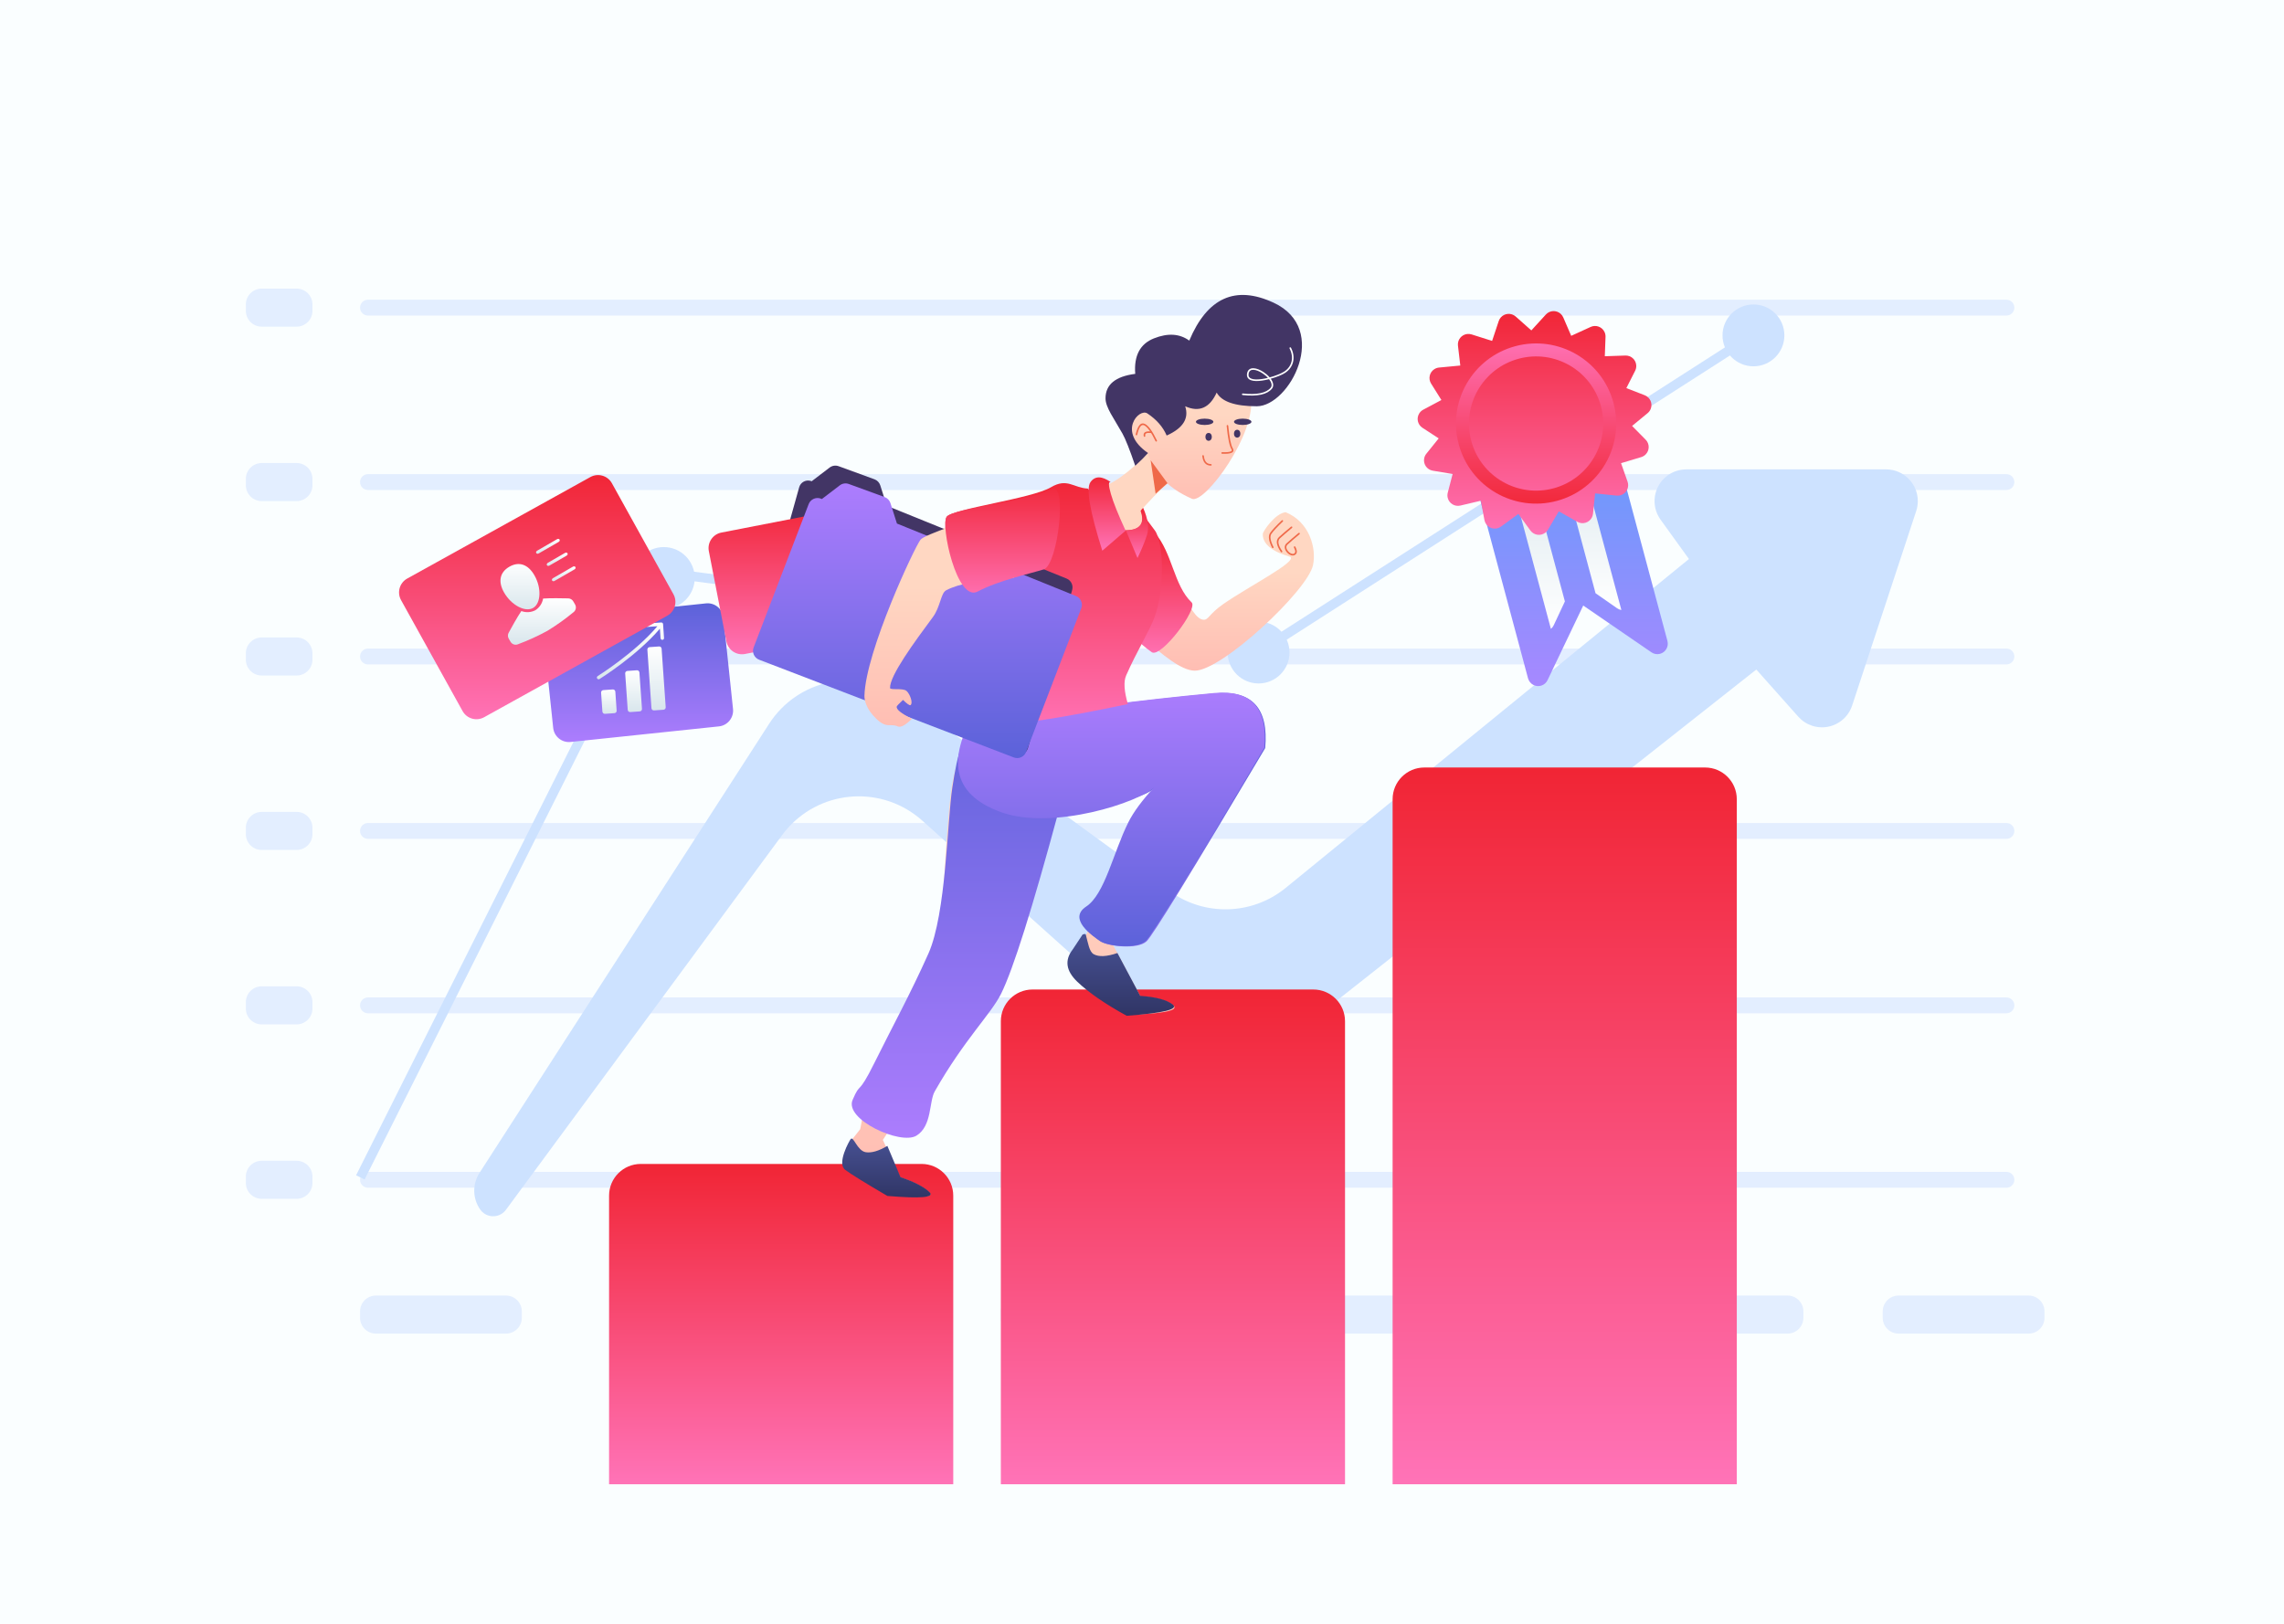 <?xml version="1.0" encoding="UTF-8"?>
<svg width="1440px" height="1024px" viewBox="0 0 1440 1024" version="1.1" xmlns="http://www.w3.org/2000/svg" xmlns:xlink="http://www.w3.org/1999/xlink">
    <title>1-Climb the chart</title>
    <defs>
        <linearGradient x1="50%" y1="0%" x2="50%" y2="100%" id="linearGradient-1">
            <stop stop-color="#F12535" offset="0%"></stop>
            <stop stop-color="#FF73B7" offset="100%"></stop>
        </linearGradient>
        <linearGradient x1="50%" y1="0%" x2="50%" y2="100%" id="linearGradient-2">
            <stop stop-color="#F12535" offset="0%"></stop>
            <stop stop-color="#FF73B7" offset="100%"></stop>
        </linearGradient>
        <linearGradient x1="50%" y1="0%" x2="50%" y2="100%" id="linearGradient-3">
            <stop stop-color="#F12535" offset="0%"></stop>
            <stop stop-color="#FF73B7" offset="100%"></stop>
        </linearGradient>
        <linearGradient x1="50%" y1="0%" x2="50%" y2="100%" id="linearGradient-4">
            <stop stop-color="#649CFB" offset="0%"></stop>
            <stop stop-color="#A788FF" offset="100%"></stop>
        </linearGradient>
        <linearGradient x1="50%" y1="100%" x2="50%" y2="3.061617e-15%" id="linearGradient-5">
            <stop stop-color="#FFFFFF" offset="0%"></stop>
            <stop stop-color="#D8E6EC" offset="100%"></stop>
        </linearGradient>
        <linearGradient x1="50%" y1="100%" x2="50%" y2="3.061617e-15%" id="linearGradient-6">
            <stop stop-color="#FFFFFF" offset="0%"></stop>
            <stop stop-color="#D8E6EC" offset="100%"></stop>
        </linearGradient>
        <linearGradient x1="50%" y1="0%" x2="50%" y2="100%" id="linearGradient-7">
            <stop stop-color="#F12535" offset="0%"></stop>
            <stop stop-color="#FF73B7" offset="100%"></stop>
        </linearGradient>
        <linearGradient x1="50%" y1="100%" x2="50%" y2="3.061617e-15%" id="linearGradient-8">
            <stop stop-color="#F12535" offset="0%"></stop>
            <stop stop-color="#FF73B7" offset="100%"></stop>
        </linearGradient>
        <linearGradient x1="50%" y1="37.659%" x2="50%" y2="160.35%" id="linearGradient-9">
            <stop stop-color="#FFD7C2" offset="0%"></stop>
            <stop stop-color="#FFA5A5" offset="100%"></stop>
        </linearGradient>
        <linearGradient x1="50%" y1="37.659%" x2="50%" y2="160.35%" id="linearGradient-10">
            <stop stop-color="#FFD7C2" offset="0%"></stop>
            <stop stop-color="#FFA5A5" offset="100%"></stop>
        </linearGradient>
        <linearGradient x1="50%" y1="0%" x2="50%" y2="100%" id="linearGradient-11">
            <stop stop-color="#485295" offset="0%"></stop>
            <stop stop-color="#303565" offset="100%"></stop>
        </linearGradient>
        <linearGradient x1="50%" y1="0%" x2="50%" y2="100%" id="linearGradient-12">
            <stop stop-color="#485295" offset="0%"></stop>
            <stop stop-color="#303565" offset="100%"></stop>
        </linearGradient>
        <linearGradient x1="50%" y1="100%" x2="50%" y2="3.061617e-15%" id="linearGradient-13">
            <stop stop-color="#AD7DFE" offset="0%"></stop>
            <stop stop-color="#5B62D9" offset="100%"></stop>
        </linearGradient>
        <linearGradient x1="50%" y1="0%" x2="50%" y2="100%" id="linearGradient-14">
            <stop stop-color="#AD7DFE" offset="0%"></stop>
            <stop stop-color="#5B62D9" offset="100%"></stop>
        </linearGradient>
        <linearGradient x1="50%" y1="37.659%" x2="50%" y2="160.35%" id="linearGradient-15">
            <stop stop-color="#FFD7C2" offset="0%"></stop>
            <stop stop-color="#FFA5A5" offset="100%"></stop>
        </linearGradient>
        <linearGradient x1="50%" y1="0%" x2="50%" y2="100%" id="linearGradient-16">
            <stop stop-color="#F12535" offset="0%"></stop>
            <stop stop-color="#FF73B7" offset="100%"></stop>
        </linearGradient>
        <linearGradient x1="50%" y1="0%" x2="50%" y2="100%" id="linearGradient-17">
            <stop stop-color="#F12535" offset="0%"></stop>
            <stop stop-color="#FF73B7" offset="100%"></stop>
        </linearGradient>
        <linearGradient x1="50%" y1="100%" x2="50%" y2="3.061617e-15%" id="linearGradient-18">
            <stop stop-color="#AD7DFE" offset="0%"></stop>
            <stop stop-color="#5B62D9" offset="100%"></stop>
        </linearGradient>
        <linearGradient x1="50%" y1="0%" x2="50%" y2="100%" id="linearGradient-19">
            <stop stop-color="#FFFFFF" offset="0%"></stop>
            <stop stop-color="#D8E6EC" offset="100%"></stop>
        </linearGradient>
        <linearGradient x1="50%" y1="0%" x2="50%" y2="100%" id="linearGradient-20">
            <stop stop-color="#FFFFFF" offset="0%"></stop>
            <stop stop-color="#D8E6EC" offset="100%"></stop>
        </linearGradient>
        <linearGradient x1="50%" y1="0%" x2="50%" y2="100%" id="linearGradient-21">
            <stop stop-color="#FFFFFF" offset="0%"></stop>
            <stop stop-color="#D8E6EC" offset="100%"></stop>
        </linearGradient>
        <linearGradient x1="50%" y1="0%" x2="50%" y2="100%" id="linearGradient-22">
            <stop stop-color="#FFFFFF" offset="0%"></stop>
            <stop stop-color="#D8E6EC" offset="100%"></stop>
        </linearGradient>
        <linearGradient x1="50%" y1="0%" x2="50%" y2="100%" id="linearGradient-23">
            <stop stop-color="#F12535" offset="0%"></stop>
            <stop stop-color="#FF73B7" offset="100%"></stop>
        </linearGradient>
        <linearGradient x1="50%" y1="0%" x2="50%" y2="100%" id="linearGradient-24">
            <stop stop-color="#FFFFFF" offset="0%"></stop>
            <stop stop-color="#D8E6EC" offset="100%"></stop>
        </linearGradient>
        <linearGradient x1="50%" y1="0%" x2="50%" y2="100%" id="linearGradient-25">
            <stop stop-color="#FFFFFF" offset="0%"></stop>
            <stop stop-color="#D8E6EC" offset="100%"></stop>
        </linearGradient>
        <linearGradient x1="50%" y1="0%" x2="50%" y2="100%" id="linearGradient-26">
            <stop stop-color="#FFFFFF" offset="0%"></stop>
            <stop stop-color="#D8E6EC" offset="100%"></stop>
        </linearGradient>
        <linearGradient x1="50%" y1="0%" x2="50%" y2="100%" id="linearGradient-27">
            <stop stop-color="#FFFFFF" offset="0%"></stop>
            <stop stop-color="#D8E6EC" offset="100%"></stop>
        </linearGradient>
        <linearGradient x1="50%" y1="0%" x2="50%" y2="100%" id="linearGradient-28">
            <stop stop-color="#F12535" offset="0%"></stop>
            <stop stop-color="#FF73B7" offset="100%"></stop>
        </linearGradient>
        <linearGradient x1="50%" y1="0%" x2="50%" y2="100%" id="linearGradient-29">
            <stop stop-color="#AD7DFE" offset="0%"></stop>
            <stop stop-color="#5B62D9" offset="100%"></stop>
        </linearGradient>
        <linearGradient x1="50%" y1="37.659%" x2="50%" y2="160.35%" id="linearGradient-30">
            <stop stop-color="#FFD7C2" offset="0%"></stop>
            <stop stop-color="#FFA5A5" offset="100%"></stop>
        </linearGradient>
        <linearGradient x1="50%" y1="0%" x2="50%" y2="100%" id="linearGradient-31">
            <stop stop-color="#F12535" offset="0%"></stop>
            <stop stop-color="#FF73B7" offset="100%"></stop>
        </linearGradient>
        <linearGradient x1="50%" y1="0%" x2="50%" y2="100%" id="linearGradient-32">
            <stop stop-color="#F12535" offset="0%"></stop>
            <stop stop-color="#FF73B7" offset="100%"></stop>
        </linearGradient>
        <linearGradient x1="50%" y1="0%" x2="50%" y2="100%" id="linearGradient-33">
            <stop stop-color="#F12535" offset="0%"></stop>
            <stop stop-color="#FF73B7" offset="100%"></stop>
        </linearGradient>
    </defs>
    <g id="1-Climb-the-chart" stroke="none" stroke-width="1" fill="none" fill-rule="evenodd">
        <rect fill="#FAFEFF" x="0" y="0" width="1440" height="1024"></rect>
        <g id="Chart_BG" transform="translate(155, 182)">
            <path d="M77,7 L1110,7 C1112.761,7 1115,9.239 1115,12 C1115,14.761 1112.761,17 1110,17 L77,17 C74.239,17 72,14.761 72,12 C72,9.239 74.239,7 77,7 Z" id="Shape" fill="#E3EEFF" fill-rule="nonzero"></path>
            <path d="M77,117 L1110,117 C1112.761,117 1115,119.239 1115,122 C1115,124.761 1112.761,127 1110,127 L77,127 C74.239,127 72,124.761 72,122 C72,119.239 74.239,117 77,117 Z" id="Shape" fill="#E3EEFF" fill-rule="nonzero"></path>
            <path d="M77,227 L1110,227 C1112.761,227 1115,229.239 1115,232 C1115,234.761 1112.761,237 1110,237 L77,237 C74.239,237 72,234.761 72,232 C72,229.239 74.239,227 77,227 Z" id="Shape" fill="#E3EEFF" fill-rule="nonzero"></path>
            <path d="M77,337 L1110,337 C1112.761,337 1115,339.239 1115,342 C1115,344.761 1112.761,347 1110,347 L77,347 C74.239,347 72,344.761 72,342 C72,339.239 74.239,337 77,337 Z" id="Shape" fill="#E3EEFF" fill-rule="nonzero"></path>
            <path d="M77,447 L1110,447 C1112.761,447 1115,449.239 1115,452 C1115,454.761 1112.761,457 1110,457 L77,457 C74.239,457 72,454.761 72,452 C72,449.239 74.239,447 77,447 Z" id="Shape" fill="#E3EEFF" fill-rule="nonzero"></path>
            <path d="M77,557 L1110,557 C1112.761,557 1115,559.239 1115,562 C1115,564.761 1112.761,567 1110,567 L77,567 C74.239,567 72,564.761 72,562 C72,559.239 74.239,557 77,557 Z" id="Shape" fill="#E3EEFF" fill-rule="nonzero"></path>
            <path d="M338.126,344.593 L163.978,580.93 C160.703,585.374 154.446,586.322 150.002,583.047 C149.129,582.404 148.367,581.623 147.745,580.736 C142.918,573.847 142.743,564.722 147.301,557.653 L329.911,274.437 C347.868,246.587 385.002,238.567 412.852,256.524 C413.813,257.144 414.757,257.791 415.681,258.465 L582.308,379.926 C604.346,395.991 634.446,395.172 655.579,377.933 L909.832,170.521 L891.932,145.698 C885.472,136.739 887.497,124.239 896.456,117.778 C899.862,115.322 903.955,114 908.154,114 L1034.12,114 C1045.166,114 1054.12,122.954 1054.12,134 C1054.12,136.125 1053.782,138.237 1053.117,140.256 L1012.721,262.926 C1009.266,273.417 997.96,279.121 987.468,275.666 C984.122,274.564 981.126,272.598 978.784,269.966 L952.316,240.225 L655.802,474.27 C632.898,492.349 600.307,491.329 578.579,471.852 L426.478,335.508 C401.803,313.39 363.87,315.462 341.751,340.137 C340.472,341.564 339.263,343.051 338.126,344.593 Z" id="Shape" fill="#CDE2FF"></path>
            <path d="M10,0 L32,0 C37.523,0 42,4.477 42,10 L42,14 C42,19.523 37.523,24 32,24 L10,24 C4.477,24 0,19.523 0,14 L0,10 C0,4.477 4.477,0 10,0 Z" id="Shape" fill="#E3EEFF" fill-rule="nonzero"></path>
            <path d="M10,110 L32,110 C37.523,110 42,114.477 42,120 L42,124 C42,129.523 37.523,134 32,134 L10,134 C4.477,134 0,129.523 0,124 L0,120 C0,114.477 4.477,110 10,110 Z" id="Shape" fill="#E3EEFF" fill-rule="nonzero"></path>
            <path d="M10,220 L32,220 C37.523,220 42,224.477 42,230 L42,234 C42,239.523 37.523,244 32,244 L10,244 C4.477,244 0,239.523 0,234 L0,230 C0,224.477 4.477,220 10,220 Z" id="Shape" fill="#E3EEFF" fill-rule="nonzero"></path>
            <path d="M10,330 L32,330 C37.523,330 42,334.477 42,340 L42,344 C42,349.523 37.523,354 32,354 L10,354 C4.477,354 0,349.523 0,344 L0,340 C0,334.477 4.477,330 10,330 Z" id="Shape" fill="#E3EEFF" fill-rule="nonzero"></path>
            <path d="M10,440 L32,440 C37.523,440 42,444.477 42,450 L42,454 C42,459.523 37.523,464 32,464 L10,464 C4.477,464 0,459.523 0,454 L0,450 C0,444.477 4.477,440 10,440 Z" id="Shape" fill="#E3EEFF" fill-rule="nonzero"></path>
            <path d="M10,550 L32,550 C37.523,550 42,554.477 42,560 L42,564 C42,569.523 37.523,574 32,574 L10,574 C4.477,574 0,569.523 0,564 L0,560 C0,554.477 4.477,550 10,550 Z" id="Shape" fill="#E3EEFF" fill-rule="nonzero"></path>
            <path d="M82,635 L164,635 C169.523,635 174,639.477 174,645 L174,649 C174,654.523 169.523,659 164,659 L82,659 C76.477,659 72,654.523 72,649 L72,645 C72,639.477 76.477,635 82,635 Z" id="Shape" fill="#E3EEFF" fill-rule="nonzero"></path>
            <circle id="Shape" fill="#CDE2FF" cx="263.5" cy="182.5" r="19.5"></circle>
            <circle id="Shape" fill="#CDE2FF" cx="950.5" cy="29.5" r="19.5"></circle>
            <circle id="Shape" fill="#CDE2FF" cx="638.5" cy="229.5" r="19.5"></circle>
            <path d="M284,635 L366,635 C371.523,635 376,639.477 376,645 L376,649 C376,654.523 371.523,659 366,659 L284,659 C278.477,659 274,654.523 274,649 L274,645 C274,639.477 278.477,635 284,635 Z" id="Shape" fill="#E3EEFF" fill-rule="nonzero"></path>
            <path d="M486,635 L568,635 C573.523,635 578,639.477 578,645 L578,649 C578,654.523 573.523,659 568,659 L486,659 C480.477,659 476,654.523 476,649 L476,645 C476,639.477 480.477,635 486,635 Z" id="Shape" fill="#E3EEFF" fill-rule="nonzero"></path>
            <path d="M688,635 L770,635 C775.523,635 780,639.477 780,645 L780,649 C780,654.523 775.523,659 770,659 L688,659 C682.477,659 678,654.523 678,649 L678,645 C678,639.477 682.477,635 688,635 Z" id="Shape" fill="#E3EEFF" fill-rule="nonzero"></path>
            <path d="M890,635 L972,635 C977.523,635 982,639.477 982,645 L982,649 C982,654.523 977.523,659 972,659 L890,659 C884.477,659 880,654.523 880,649 L880,645 C880,639.477 884.477,635 890,635 Z" id="Shape" fill="#E3EEFF" fill-rule="nonzero"></path>
            <path d="M1042,635 L1124,635 C1129.523,635 1134,639.477 1134,645 L1134,649 C1134,654.523 1129.523,659 1124,659 L1042,659 C1036.477,659 1032,654.523 1032,649 L1032,645 C1032,639.477 1036.477,635 1042,635 Z" id="Shape" fill="#E3EEFF" fill-rule="nonzero"></path>
            <polygon id="Path" fill="#CDE2FF" fill-rule="nonzero" points="265.223 182.256 74.865 561.844 69.502 559.154 261.776 175.744 638.125 225.881 949.04 26.475 952.279 31.525 639.512 232.119"></polygon>
        </g>
        <g id="Bar-Chart" transform="translate(384, 484)">
            <path d="M20,250 L197,250 C208.046,250 217,258.954 217,270 L217,452 L0,452 L0,270 C0,258.954 8.954,250 20,250 Z" id="Shape" fill="url(#linearGradient-1)"></path>
            <path d="M514,0 L691,0 C702.046,0 711,8.954 711,20 L711,452 L494,452 L494,20 C494,8.954 502.954,0 514,0 Z" id="Shape" fill="url(#linearGradient-2)"></path>
            <path d="M267,140 L444,140 C455.046,140 464,148.954 464,160 L464,452 L247,452 L247,160 C247,148.954 255.954,140 267,140 Z" id="Shape" fill="url(#linearGradient-3)"></path>
        </g>
        <g id="Medals" transform="translate(893, 196)">
            <path d="M36.116,103.889 L124.015,80.337 L158.271,208.179 C159.221,211.726 157.139,215.365 153.622,216.307 C151.769,216.804 149.79,216.462 148.202,215.372 L105.186,185.862 L82.688,232.927 C81.11,236.228 77.168,237.605 73.884,236.002 C72.154,235.158 70.872,233.599 70.371,231.732 L36.116,103.889 Z" id="Shape" fill="url(#linearGradient-4)" fill-rule="nonzero"></path>
            <path d="M129.234,188.678 C128.279,188.525 127.356,188.157 126.537,187.585 L112.942,178.103 L87.689,83.859 L100.246,80.494 L129.234,188.678 Z" id="Shape" fill="url(#linearGradient-5)" fill-rule="nonzero"></path>
            <path d="M93.623,183.278 L86.59,198.287 C86.156,199.213 85.538,199.986 84.801,200.584 L55.814,92.4 L68.371,89.035 L93.623,183.278 Z" id="Shape" fill="url(#linearGradient-6)" fill-rule="nonzero"></path>
            <path d="M89.788,126.465 L82.956,138.033 C81.095,141.182 77.032,142.231 73.881,140.374 C73.097,139.912 72.417,139.294 71.883,138.559 L64.297,128.106 L53.301,136.088 C50.339,138.238 46.195,137.583 44.045,134.626 C43.467,133.831 43.074,132.918 42.893,131.952 L40.618,119.779 L27.703,122.823 C24.14,123.663 20.572,121.459 19.734,117.9 C19.487,116.851 19.5,115.758 19.772,114.714 L22.846,102.923 L10.32,100.824 C6.711,100.219 4.278,96.805 4.885,93.2 C5.074,92.083 5.545,91.033 6.256,90.15 L14.055,80.455 L3.788,73.753 C0.725,71.753 -0.134,67.651 1.869,64.59 C2.479,63.658 3.314,62.894 4.298,62.37 L15.763,56.257 L9.265,45.899 C7.322,42.801 8.261,38.715 11.362,36.773 C12.237,36.224 13.229,35.888 14.257,35.79 L27.677,34.515 L26.209,21.974 C25.784,18.343 28.386,15.054 32.021,14.627 C32.955,14.517 33.9,14.607 34.796,14.891 L47.735,18.988 L51.905,6.462 C53.06,2.992 56.811,1.112 60.284,2.264 C61.137,2.547 61.923,3.001 62.595,3.597 L72.47,12.361 L81.626,2.343 C84.095,-0.358 88.286,-0.549 90.988,1.915 C91.682,2.548 92.233,3.321 92.605,4.184 L97.604,15.778 L109.864,10.172 C113.192,8.65 117.124,10.111 118.646,13.436 C119.075,14.374 119.279,15.399 119.241,16.431 L118.792,28.651 L131.778,28.212 C135.436,28.088 138.5,30.95 138.622,34.604 C138.659,35.717 138.414,36.821 137.911,37.815 L132.371,48.752 L143.972,53.249 C147.384,54.571 149.075,58.406 147.749,61.815 C147.339,62.871 146.664,63.804 145.79,64.525 L135.991,72.606 L144.55,81.28 C147.118,83.883 147.087,88.075 144.479,90.642 C143.711,91.399 142.769,91.957 141.736,92.268 L129.028,96.089 L133.144,107.769 C134.36,111.217 132.546,114.998 129.094,116.214 C128.166,116.541 127.177,116.657 126.199,116.555 L112.685,115.14 L111.342,127.986 C110.961,131.623 107.702,134.264 104.062,133.886 C103.157,133.792 102.282,133.513 101.49,133.067 L89.788,126.465 Z" id="Shape" fill="url(#linearGradient-7)"></path>
            <path d="M88.537,119.866 C61.597,127.085 33.906,111.097 26.688,84.157 C19.469,57.217 35.457,29.526 62.397,22.308 C89.337,15.089 117.028,31.076 124.246,58.017 C131.465,84.957 115.477,112.648 88.537,119.866 Z M86.418,111.956 C108.989,105.908 122.384,82.707 116.336,60.136 C110.288,37.565 87.088,24.17 64.516,30.218 C41.945,36.266 28.55,59.466 34.598,82.038 C40.646,104.609 63.846,118.004 86.418,111.956 Z" id="Shape" fill="url(#linearGradient-8)"></path>
        </g>
        <g id="Man" transform="translate(251, 186)">
            <path d="M473.41,98.8 C460.854,112.244 449.705,120.107 439.963,122.389 C425.35,125.811 423.898,115.097 411.516,122.389 C399.134,129.68 333.061,148.855 328.904,154.017 C324.748,159.18 325.218,218.318 336.672,202.844 C341.43,196.417 341.664,187.744 345.033,185.951 C353.765,181.304 369.943,178.625 393.567,177.915 C388.977,214.389 381.87,241.44 372.245,259.068 C357.808,285.512 352.265,289.737 349.011,310.659 C346.842,324.608 344.398,360.595 341.679,418.621 C314.134,455.706 297.353,491.522 291.339,526.068 L283.736,535.738 C280.088,542.708 280.088,547.557 283.736,550.286 C287.383,553.014 295.674,558.238 308.607,565.956 C329.509,569.288 338.27,569.288 334.893,565.956 C331.515,562.623 325.409,559.456 316.573,556.454 L305.617,532.871 C341.004,477.956 363.213,447.103 372.245,440.313 C381.277,433.524 392.977,395.658 407.345,326.716 C451.787,318.311 477.038,310.946 483.098,304.62 C474.934,312.731 469.206,320.097 465.915,326.716 C456.388,345.874 448.687,373.797 433.537,404.035 L425.428,413.17 C424.406,421.198 425.914,426.643 429.953,429.504 C433.991,432.365 445.979,440.452 465.915,453.764 C484.689,452.841 492.246,450.886 488.587,447.899 C484.928,444.912 478.078,443.072 468.038,442.38 L450.817,410.049 L535.945,285.483 C545.076,260.579 537.95,249.209 514.567,251.373 C491.184,253.538 468.218,256.103 445.67,259.068 C461.932,233.558 472.235,214.816 476.58,202.844 C483.098,184.886 482.341,155.539 476.58,148.105 C472.74,143.149 469.892,139.14 468.038,136.078 C479.777,123.272 486.626,116.87 488.587,116.87 C490.548,116.87 485.489,110.846 473.41,98.8 Z" id="Shape" fill="url(#linearGradient-9)" fill-rule="nonzero"></path>
            <path d="M469.951,73.346 C472.068,57.584 484.947,45.459 500.519,45.459 C517.57,45.459 533.467,40.417 537.572,63.753 C541.677,87.088 508.515,132.028 500.519,128.545 C483.983,121.34 476.152,110.872 472.548,99.751 C472.468,99.752 472.388,99.753 472.307,99.753 C464.958,99.753 459,93.795 459,86.446 C459,79.9 463.726,74.459 469.951,73.346 L469.951,73.346 Z" id="Path" fill="url(#linearGradient-10)" fill-rule="nonzero"></path>
            <ellipse id="Shape" fill="#423565" fill-rule="nonzero" cx="511" cy="89.5" rx="2" ry="2.5"></ellipse>
            <ellipse id="Shape" fill="#423565" fill-rule="nonzero" cx="529" cy="87.5" rx="2" ry="2.5"></ellipse>
            <path d="M516.074,61.568 C519.26,67.322 527.695,70.198 541.378,70.198 C561.903,70.198 587.966,21.562 551.925,4.864 C527.898,-6.268 510.191,1.709 498.803,28.795 C492.725,24.382 485.305,23.91 476.544,27.378 C467.782,30.847 463.847,38.309 464.737,49.765 C452.246,51.362 446,56.506 446,65.198 C446,70.915 451.29,77.817 456.694,87.45 C458.568,90.792 461.249,97.546 464.737,107.714 C468.013,104.723 470.704,102.047 472.809,99.685 C453.136,86.224 467.189,71.25 472.362,74.7 C478.195,78.591 482.258,83.244 484.55,88.658 C494.862,84.054 498.754,77.901 496.225,70.198 C505.043,74.153 511.66,71.276 516.074,61.568 Z" id="Shape" fill="#423565" fill-rule="nonzero"></path>
            <path d="M294.799,540.596 C289.418,539.697 287.083,530.104 285.328,532.336 C284.549,533.327 276.408,547.637 281.879,551.73 C285.527,554.458 294.388,559.941 308.464,568.178 C329.57,569.941 338.435,569.157 335.058,565.824 C331.68,562.491 325.573,559.324 316.738,556.322 L308.464,536.631 C302.94,539.874 298.386,541.196 294.799,540.596 Z" id="Shape" fill="url(#linearGradient-11)"></path>
            <path d="M431.549,403.325 L425.281,412.798 C420.095,419.482 421.057,426.237 428.168,433.061 C435.279,439.884 445.676,447.055 459.361,454.574 C482.406,452.862 492.099,450.513 488.44,447.526 C484.781,444.54 477.931,442.7 467.891,442.007 L453.505,415 C446.743,417.296 441.756,417.539 438.545,415.729 C435.685,414.117 435.012,408.627 433.547,403.325 C433.427,402.892 432.761,402.892 431.549,403.325 Z" id="Shape" fill="url(#linearGradient-12)"></path>
            <path d="M372.666,258.952 C355.539,273.996 352.686,289.62 349.432,310.543 C346.178,331.466 345.597,390.112 334.324,415.384 C323.051,440.655 311.164,462.291 300.324,484.216 C289.483,506.141 291.825,495.284 286.534,507.647 C281.243,520.01 316.786,536.244 326.753,530.191 C336.72,524.139 334.669,508.686 338.319,502.273 C357.054,469.358 373.799,453.506 380.168,440.655 C387.778,425.3 399.885,386.872 416.488,325.371 C451.011,321.812 471.302,316.869 477.362,310.543 C469.635,318.867 464.126,326.338 460.834,332.957 C451.307,352.115 446.091,378.155 434.317,385.931 C422.542,393.706 438.386,404.394 442.913,407.61 C447.412,410.808 466.238,412.963 471.911,407.61 C475.693,404.042 500.616,363.424 546.679,285.754 C548.934,260.592 538.37,249.093 514.987,251.257 C491.604,253.422 468.639,255.987 446.091,258.952 C408.559,248.923 384.084,248.923 372.666,258.952 Z" id="Shape" fill="url(#linearGradient-13)"></path>
            <path d="M362.385,265.002 C347.948,291.445 347.527,314.359 380.077,326.16 C412.628,337.96 467.742,319.807 476.832,310.317 C469.105,318.641 463.596,326.113 460.304,332.732 C450.778,351.89 445.561,377.929 433.787,385.705 C422.013,393.481 437.856,404.168 442.383,407.385 C446.883,410.582 465.708,412.737 471.381,407.385 C475.163,403.817 500.086,363.198 546.149,285.529 C548.404,260.366 537.84,248.867 514.457,251.032 C491.075,253.196 468.109,255.761 445.561,258.727 C399.735,245.281 372.009,247.373 362.385,265.002 Z" id="Shape" fill="url(#linearGradient-14)"></path>
            <path d="M440.458,194.932 C431.922,194.351 446.173,172.275 474.612,156.151 C491.866,175.576 498.766,203.853 507.605,204.8 C510.965,205.16 510.965,201.386 520.239,194.932 C536.462,183.643 567.385,168.015 562.393,165.133 C561.532,164.636 544.746,161.057 545.164,150.671 C545.228,149.099 552.793,137.8 559.549,137 C574.625,143.133 579.062,159.66 576.833,170.345 C573.491,186.372 519.433,236.94 502.33,236.94 C485.228,236.94 453.263,195.804 440.458,194.932 Z" id="Shape" fill="url(#linearGradient-15)" fill-rule="nonzero"></path>
            <path d="M440.216,194.872 C431.679,194.291 448.625,166.124 477.064,150 C488.154,162.486 489.002,183.187 500.271,193.858 C504.588,197.946 480.829,229.235 475.152,225.289 C458.384,213.633 449.782,195.523 440.216,194.872 Z" id="Shape" fill="url(#linearGradient-16)"></path>
            <path d="M434.711,122.092 C425.83,121.654 421.845,115.232 411.622,121.252 C399.241,128.544 350.077,134.696 345.92,139.858 C341.764,145.021 352.286,194.075 365.384,187.104 C374.117,182.456 383.639,179.465 393.951,178.128 C387.408,215.808 376.331,242.859 360.721,259.282 C345.111,275.704 378.235,275.28 460.093,258.01 C457.702,249.764 457.336,243.754 458.994,239.98 C465.824,224.431 473.78,211.834 476.965,203.057 C483.483,185.1 482.726,155.752 476.965,148.318 C473.124,143.362 470.277,139.353 468.423,136.291 C471.074,144.309 467.931,148.318 458.994,148.318 C445.588,148.318 436.587,122.184 434.711,122.092 Z" id="Shape" fill="url(#linearGradient-17)"></path>
            <path d="M260.747,117.479 L272.04,108.862 C273.667,107.62 275.815,107.293 277.738,107.995 L300.323,116.242 C302.069,116.879 303.42,118.289 303.983,120.06 L308.081,132.942 L421.447,178.846 C424.278,179.992 425.796,183.082 424.974,186.023 L397.103,285.704 C396.211,288.895 392.901,290.759 389.709,289.867 C389.528,289.816 389.35,289.757 389.175,289.69 L228.648,228.069 C225.758,226.96 224.187,223.834 225.02,220.852 L252.856,121.297 C253.725,118.187 256.951,116.371 260.061,117.24 C260.295,117.306 260.524,117.385 260.747,117.479 Z" id="Shape" fill="#423565" fill-rule="nonzero"></path>
            <path d="M100.607,204.333 L194.092,194.508 C199.585,193.93 204.506,197.915 205.083,203.407 L211.146,261.09 C211.723,266.582 207.738,271.503 202.246,272.08 L108.761,281.906 C103.268,282.483 98.347,278.499 97.77,273.006 L91.707,215.324 C91.13,209.831 95.115,204.91 100.607,204.333 L100.607,204.333 Z" id="Shape" fill="url(#linearGradient-18)"></path>
            <path d="M129.359,249.197 L135.344,248.778 C136.171,248.721 136.887,249.344 136.945,250.17 L137.782,262.141 C137.84,262.967 137.217,263.684 136.391,263.742 L130.405,264.16 C129.579,264.218 128.862,263.595 128.804,262.769 L127.967,250.798 C127.909,249.972 128.532,249.255 129.359,249.197 Z" id="Shape" fill="url(#linearGradient-19)" fill-rule="nonzero"></path>
            <path d="M144.553,237.108 L150.538,236.689 C151.364,236.631 152.081,237.254 152.139,238.081 L153.743,261.025 C153.801,261.851 153.178,262.568 152.352,262.626 L146.366,263.044 C145.54,263.102 144.823,262.479 144.765,261.653 L143.161,238.709 C143.103,237.882 143.726,237.165 144.553,237.108 Z" id="Shape" fill="url(#linearGradient-20)" fill-rule="nonzero"></path>
            <path d="M158.539,222.095 L164.525,221.677 C165.351,221.619 166.068,222.242 166.126,223.069 L168.707,259.978 C168.765,260.805 168.141,261.522 167.315,261.579 L161.33,261.998 C160.503,262.056 159.787,261.433 159.729,260.606 L157.148,223.696 C157.09,222.87 157.713,222.153 158.539,222.095 Z" id="Shape" fill="url(#linearGradient-21)" fill-rule="nonzero"></path>
            <path d="M167.041,207.544 L167.047,207.566 L167.66,216.34 C167.703,216.946 167.246,217.471 166.64,217.514 C166.035,217.556 165.51,217.099 165.467,216.493 L165.045,210.459 C150.46,227.578 127.251,242.05 127.007,242.2 C126.673,242.423 126.244,242.445 125.889,242.259 C125.533,242.072 125.308,241.707 125.3,241.305 C125.292,240.904 125.504,240.53 125.852,240.331 C126.09,240.183 149.13,225.814 163.471,208.918 L157.255,209.353 C156.649,209.395 156.124,208.938 156.082,208.333 C156.039,207.727 156.496,207.202 157.101,207.159 L165.873,206.546 C165.927,206.549 165.98,206.555 166.032,206.566 C166.114,206.567 166.196,206.578 166.275,206.598 C166.349,206.626 166.42,206.662 166.486,206.705 C166.538,206.727 166.589,206.753 166.637,206.783 L166.653,206.802 C166.709,206.856 166.76,206.916 166.803,206.981 C166.847,207.029 166.887,207.08 166.922,207.134 C166.941,207.183 166.957,207.234 166.969,207.285 C167.003,207.368 167.027,207.455 167.041,207.544 Z" id="Shape" fill="url(#linearGradient-22)" fill-rule="nonzero"></path>
            <path d="M5.746,178.843 L121.196,114.848 C126.026,112.171 132.113,113.916 134.79,118.746 L173.575,188.716 C176.253,193.546 174.507,199.633 169.677,202.31 L54.227,266.305 C49.397,268.982 43.31,267.237 40.633,262.407 L1.848,192.437 C-0.829,187.607 0.916,181.52 5.746,178.843 Z" id="Shape" fill="url(#linearGradient-23)"></path>
            <path d="M88.627,163.023 C88.046,163.359 87.351,163.243 87.075,162.764 C86.799,162.286 87.046,161.627 87.627,161.291 L100.246,154.006 C100.827,153.67 101.522,153.786 101.798,154.264 C102.074,154.743 101.827,155.402 101.246,155.738 L88.627,163.023 Z" id="Shape" fill="url(#linearGradient-24)" fill-rule="nonzero"></path>
            <path d="M105.215,162.684 C105.813,162.338 106.522,162.446 106.798,162.925 C107.074,163.403 106.813,164.071 106.215,164.416 L95.39,170.666 C94.792,171.011 94.084,170.903 93.807,170.425 C93.531,169.946 93.792,169.279 94.39,168.934 L105.215,162.684 Z" id="Shape" fill="url(#linearGradient-25)" fill-rule="nonzero"></path>
            <path d="M110.246,171.326 C110.827,170.991 111.522,171.107 111.798,171.585 C112.074,172.063 111.827,172.723 111.246,173.058 L98.627,180.344 C98.046,180.679 97.351,180.563 97.075,180.085 C96.799,179.607 97.046,178.947 97.627,178.612 L110.246,171.326 Z" id="Shape" fill="url(#linearGradient-24)" fill-rule="nonzero"></path>
            <path d="M85.121,197.379 C80.135,200.258 71.424,195.656 66.845,187.724 C62.873,180.845 64.066,174.894 70.121,171.398 C76.175,167.903 81.925,169.844 85.897,176.724 C90.477,184.656 90.107,194.501 85.121,197.379 Z" id="Shape" fill="url(#linearGradient-26)" fill-rule="nonzero"></path>
            <path d="M107.293,191.357 C108.595,191.391 109.793,192.109 110.449,193.249 L111.566,195.184 C112.489,196.779 112.133,198.799 110.727,199.952 C105.466,204.322 99.894,208.299 94.054,211.852 C88.057,215.133 81.827,217.97 75.413,220.341 C73.71,220.983 71.783,220.28 70.863,218.683 L69.741,216.741 C69.084,215.606 69.059,214.215 69.675,213.072 C71.435,209.809 75.169,203.021 77.701,199.354 C80.602,200.44 83.809,200.248 86.533,198.825 C89.12,197.183 90.887,194.513 91.402,191.468 C95.829,191.127 103.578,191.263 107.293,191.357 Z" id="Shape" fill="url(#linearGradient-27)" fill-rule="nonzero"></path>
            <path d="M203.816,149.844 L296.089,131.908 C301.511,130.854 306.76,134.395 307.814,139.816 L318.881,196.751 C319.934,202.172 316.394,207.421 310.972,208.475 L218.699,226.411 C213.278,227.465 208.029,223.924 206.975,218.503 L195.908,161.568 C194.854,156.147 198.395,150.898 203.816,149.844 Z" id="Shape" fill="url(#linearGradient-28)"></path>
            <path d="M266.758,128.527 L267.162,128.696 L278.455,120.079 C280.082,118.837 282.23,118.51 284.152,119.212 L306.738,127.459 C308.483,128.096 309.835,129.506 310.398,131.276 L314.495,144.159 L427.371,189.864 C430.403,191.092 431.893,194.522 430.721,197.576 L395.929,288.212 C394.741,291.305 391.271,292.85 388.177,291.663 L227.601,230.024 C224.508,228.836 222.963,225.365 224.15,222.272 L258.837,131.91 C260.024,128.816 263.495,127.271 266.589,128.459 C266.645,128.481 266.702,128.503 266.758,128.527 Z" id="Shape" fill="url(#linearGradient-29)"></path>
            <path d="M382.201,134.309 C359.308,142.223 331.996,151.07 329.372,154.33 C325.672,158.924 294.744,224.854 294.003,252.728 C293.942,255.044 294.744,260.823 301.486,267.291 C308.228,273.759 310.073,269.927 315.002,272.093 C316.898,272.926 319.875,271.326 323.933,267.291 C317.196,263.931 314,261.361 314.347,259.581 C314.421,259.2 315.748,257.796 318.329,255.367 C320.956,257.93 322.534,259.026 323.064,258.655 C324.783,257.454 322.781,251.689 320.516,249.702 C318.25,247.715 310.212,249.391 310.154,247.843 C309.86,240.091 325.686,218.63 337.14,203.157 C341.897,196.729 342.131,188.056 345.5,186.263 C353.445,182.035 367.553,179.436 387.824,178.468 C389.834,178.372 395.563,129.69 382.201,134.309 Z" id="Shape" fill="url(#linearGradient-30)" fill-rule="nonzero"></path>
            <ellipse id="Shape" fill="#423565" fill-rule="nonzero" cx="532.5" cy="80" rx="5.5" ry="2"></ellipse>
            <ellipse id="Shape" fill="#423565" fill-rule="nonzero" cx="508.5" cy="80" rx="5.5" ry="2"></ellipse>
            <path d="M522.38,82.548 C522.353,82.273 522.555,82.029 522.829,82.002 C523.104,81.976 523.349,82.177 523.375,82.452 C524.106,90.058 525.076,94.844 526.239,96.731 C527.008,97.979 526.681,99.039 525.344,99.603 C524.206,100.083 522.264,100.26 519.482,100.157 C519.206,100.147 518.99,99.915 519,99.639 C519.011,99.363 519.243,99.147 519.519,99.158 C522.164,99.256 523.988,99.089 524.955,98.681 C525.723,98.358 525.838,97.985 525.388,97.256 C524.114,95.189 523.126,90.313 522.38,82.548 Z" id="Shape" fill="#EF6949" fill-rule="nonzero"></path>
            <path d="M507.003,101.555 C506.973,101.28 507.171,101.033 507.445,101.003 C507.72,100.973 507.967,101.171 507.997,101.445 C508.387,104.976 509.849,106.644 512.448,106.644 C512.724,106.644 512.948,106.868 512.948,107.144 C512.948,107.42 512.724,107.644 512.448,107.644 C509.281,107.644 507.444,105.549 507.003,101.555 Z" id="Shape" fill="#EF6949" fill-rule="nonzero"></path>
            <path d="M465.987,88.165 C465.924,88.434 465.656,88.601 465.387,88.539 C465.118,88.476 464.951,88.207 465.013,87.938 C466.276,82.511 468.151,80.145 470.708,81.277 C472.991,82.287 475.531,85.778 478.419,91.776 C478.539,92.025 478.434,92.323 478.186,92.443 C477.937,92.563 477.638,92.458 477.518,92.21 C474.73,86.42 472.295,83.072 470.304,82.191 C468.587,81.431 467.125,83.277 465.987,88.165 Z" id="Shape" fill="#EF6949" fill-rule="nonzero"></path>
            <path d="M411.9,122.536 C399.519,129.828 350.077,134.63 345.92,139.793 C341.764,144.955 352.286,194.01 365.384,187.038 C378.483,180.067 397.868,175.912 407,173.091 C416.132,170.27 422.123,116.516 411.9,122.536 Z" id="Shape" fill="url(#linearGradient-31)"></path>
            <path d="M474.69,86.064 C474.965,86.091 475.166,86.336 475.138,86.611 C475.111,86.886 474.866,87.087 474.591,87.059 C471.737,86.776 470.732,87.376 471.072,88.874 C471.133,89.143 470.965,89.411 470.695,89.472 C470.426,89.533 470.158,89.364 470.097,89.095 C469.562,86.738 471.261,85.724 474.69,86.064 Z" id="Shape" fill="#EF6949" fill-rule="nonzero"></path>
            <path d="" id="Shape" fill-rule="nonzero"></path>
            <path d="M558.618,48.347 C563.663,45.094 564.919,39.237 562.025,33.733 C561.897,33.488 561.991,33.186 562.235,33.058 C562.48,32.929 562.782,33.023 562.91,33.267 C566.037,39.213 564.658,45.642 559.16,49.188 C557.192,50.457 553.747,51.836 550.168,52.836 C551.826,55.124 552.289,57.447 550.916,59.114 C547.871,62.811 541.706,64.126 532.447,63.14 C532.173,63.111 531.974,62.864 532.003,62.59 C532.032,62.315 532.278,62.116 532.553,62.145 C541.511,63.099 547.366,61.85 550.144,58.478 C551.211,57.183 550.702,55.162 549.119,53.117 C547.63,53.499 546.141,53.807 544.747,54.007 C541.828,54.426 539.422,54.378 537.755,53.784 C535.749,53.071 534.83,51.564 535.257,49.37 C535.683,47.187 537.188,46.125 539.368,46.217 C541.207,46.294 543.474,47.196 545.654,48.649 C547.174,49.664 548.484,50.807 549.494,51.984 C553.124,51.002 556.665,49.607 558.618,48.347 Z M545.099,49.481 C543.059,48.12 540.956,47.284 539.326,47.216 C537.619,47.144 536.565,47.887 536.239,49.562 C535.908,51.257 536.539,52.29 538.09,52.842 C539.573,53.37 541.833,53.415 544.605,53.017 C545.816,52.843 547.104,52.585 548.399,52.266 C547.509,51.296 546.391,50.343 545.099,49.481 Z" id="Shape" fill="#FFFFFF" fill-rule="nonzero"></path>
            <path d="" id="Shape" fill-rule="nonzero"></path>
            <path d="" id="Shape" fill-rule="nonzero"></path>
            <path d="M551.903,158.941 C552.028,159.187 551.928,159.488 551.682,159.612 C551.435,159.736 551.134,159.637 551.01,159.39 C548.87,155.136 548.416,152.038 549.758,150.091 C550.991,148.301 553.446,145.656 557.134,142.138 C557.334,141.948 557.65,141.955 557.841,142.155 C558.031,142.355 558.024,142.671 557.824,142.862 C554.183,146.335 551.765,148.94 550.581,150.658 C549.507,152.218 549.911,154.981 551.903,158.941 Z" id="Shape" fill="#EF6949" fill-rule="nonzero"></path>
            <path d="M557.404,161.551 C557.561,161.778 557.504,162.09 557.277,162.247 C557.05,162.404 556.739,162.347 556.582,162.12 C553.644,157.869 553.177,154.681 555.368,152.676 C557.331,150.88 559.867,148.693 562.979,146.115 C563.192,145.939 563.507,145.968 563.683,146.181 C563.859,146.394 563.83,146.709 563.617,146.885 C560.517,149.453 557.992,151.63 556.043,153.413 C554.324,154.987 554.715,157.66 557.404,161.551 Z" id="Shape" fill="#EF6949" fill-rule="nonzero"></path>
            <path d="M564.78,159.236 C564.651,158.992 564.743,158.689 564.987,158.56 C565.231,158.43 565.534,158.523 565.663,158.767 C567.126,161.526 566.929,163.437 564.908,164.177 C563.47,164.703 561.466,163.708 560.154,162.033 C558.718,160.198 558.537,158.101 560.095,156.676 C562.057,154.88 564.594,152.693 567.705,150.115 C567.918,149.939 568.233,149.968 568.409,150.181 C568.586,150.394 568.556,150.709 568.343,150.885 C565.243,153.453 562.718,155.63 560.77,157.413 C559.661,158.428 559.793,159.949 560.942,161.417 C562.016,162.789 563.618,163.584 564.564,163.238 C565.871,162.759 565.998,161.533 564.78,159.236 Z" id="Shape" fill="#EF6949" fill-rule="nonzero"></path>
            <path d="M458.665,148.635 C454.027,138.61 450.924,130.864 449.354,125.397 C447.785,119.93 447.785,117.488 449.354,118.07 C443.611,114.052 439.321,114.052 436.483,118.07 C433.645,122.088 436.141,136.496 443.971,161.292 L458.665,148.635 Z" id="Shape" fill="url(#linearGradient-32)"></path>
            <path d="M458.918,148.635 C467.858,148.068 470.912,143.896 468.08,136.118 C468.811,135.173 469.36,134.549 469.727,134.248 C472.795,141.287 473.583,147.058 472.091,151.561 C470.598,156.063 468.62,160.837 466.158,165.882 L458.918,148.635 Z" id="Shape" fill="url(#linearGradient-33)"></path>
            <polygon id="Shape" fill="#EF6949" fill-rule="nonzero" points="474.465 104.252 477.587 125.357 485.055 118.701"></polygon>
        </g>
    </g>
</svg>
